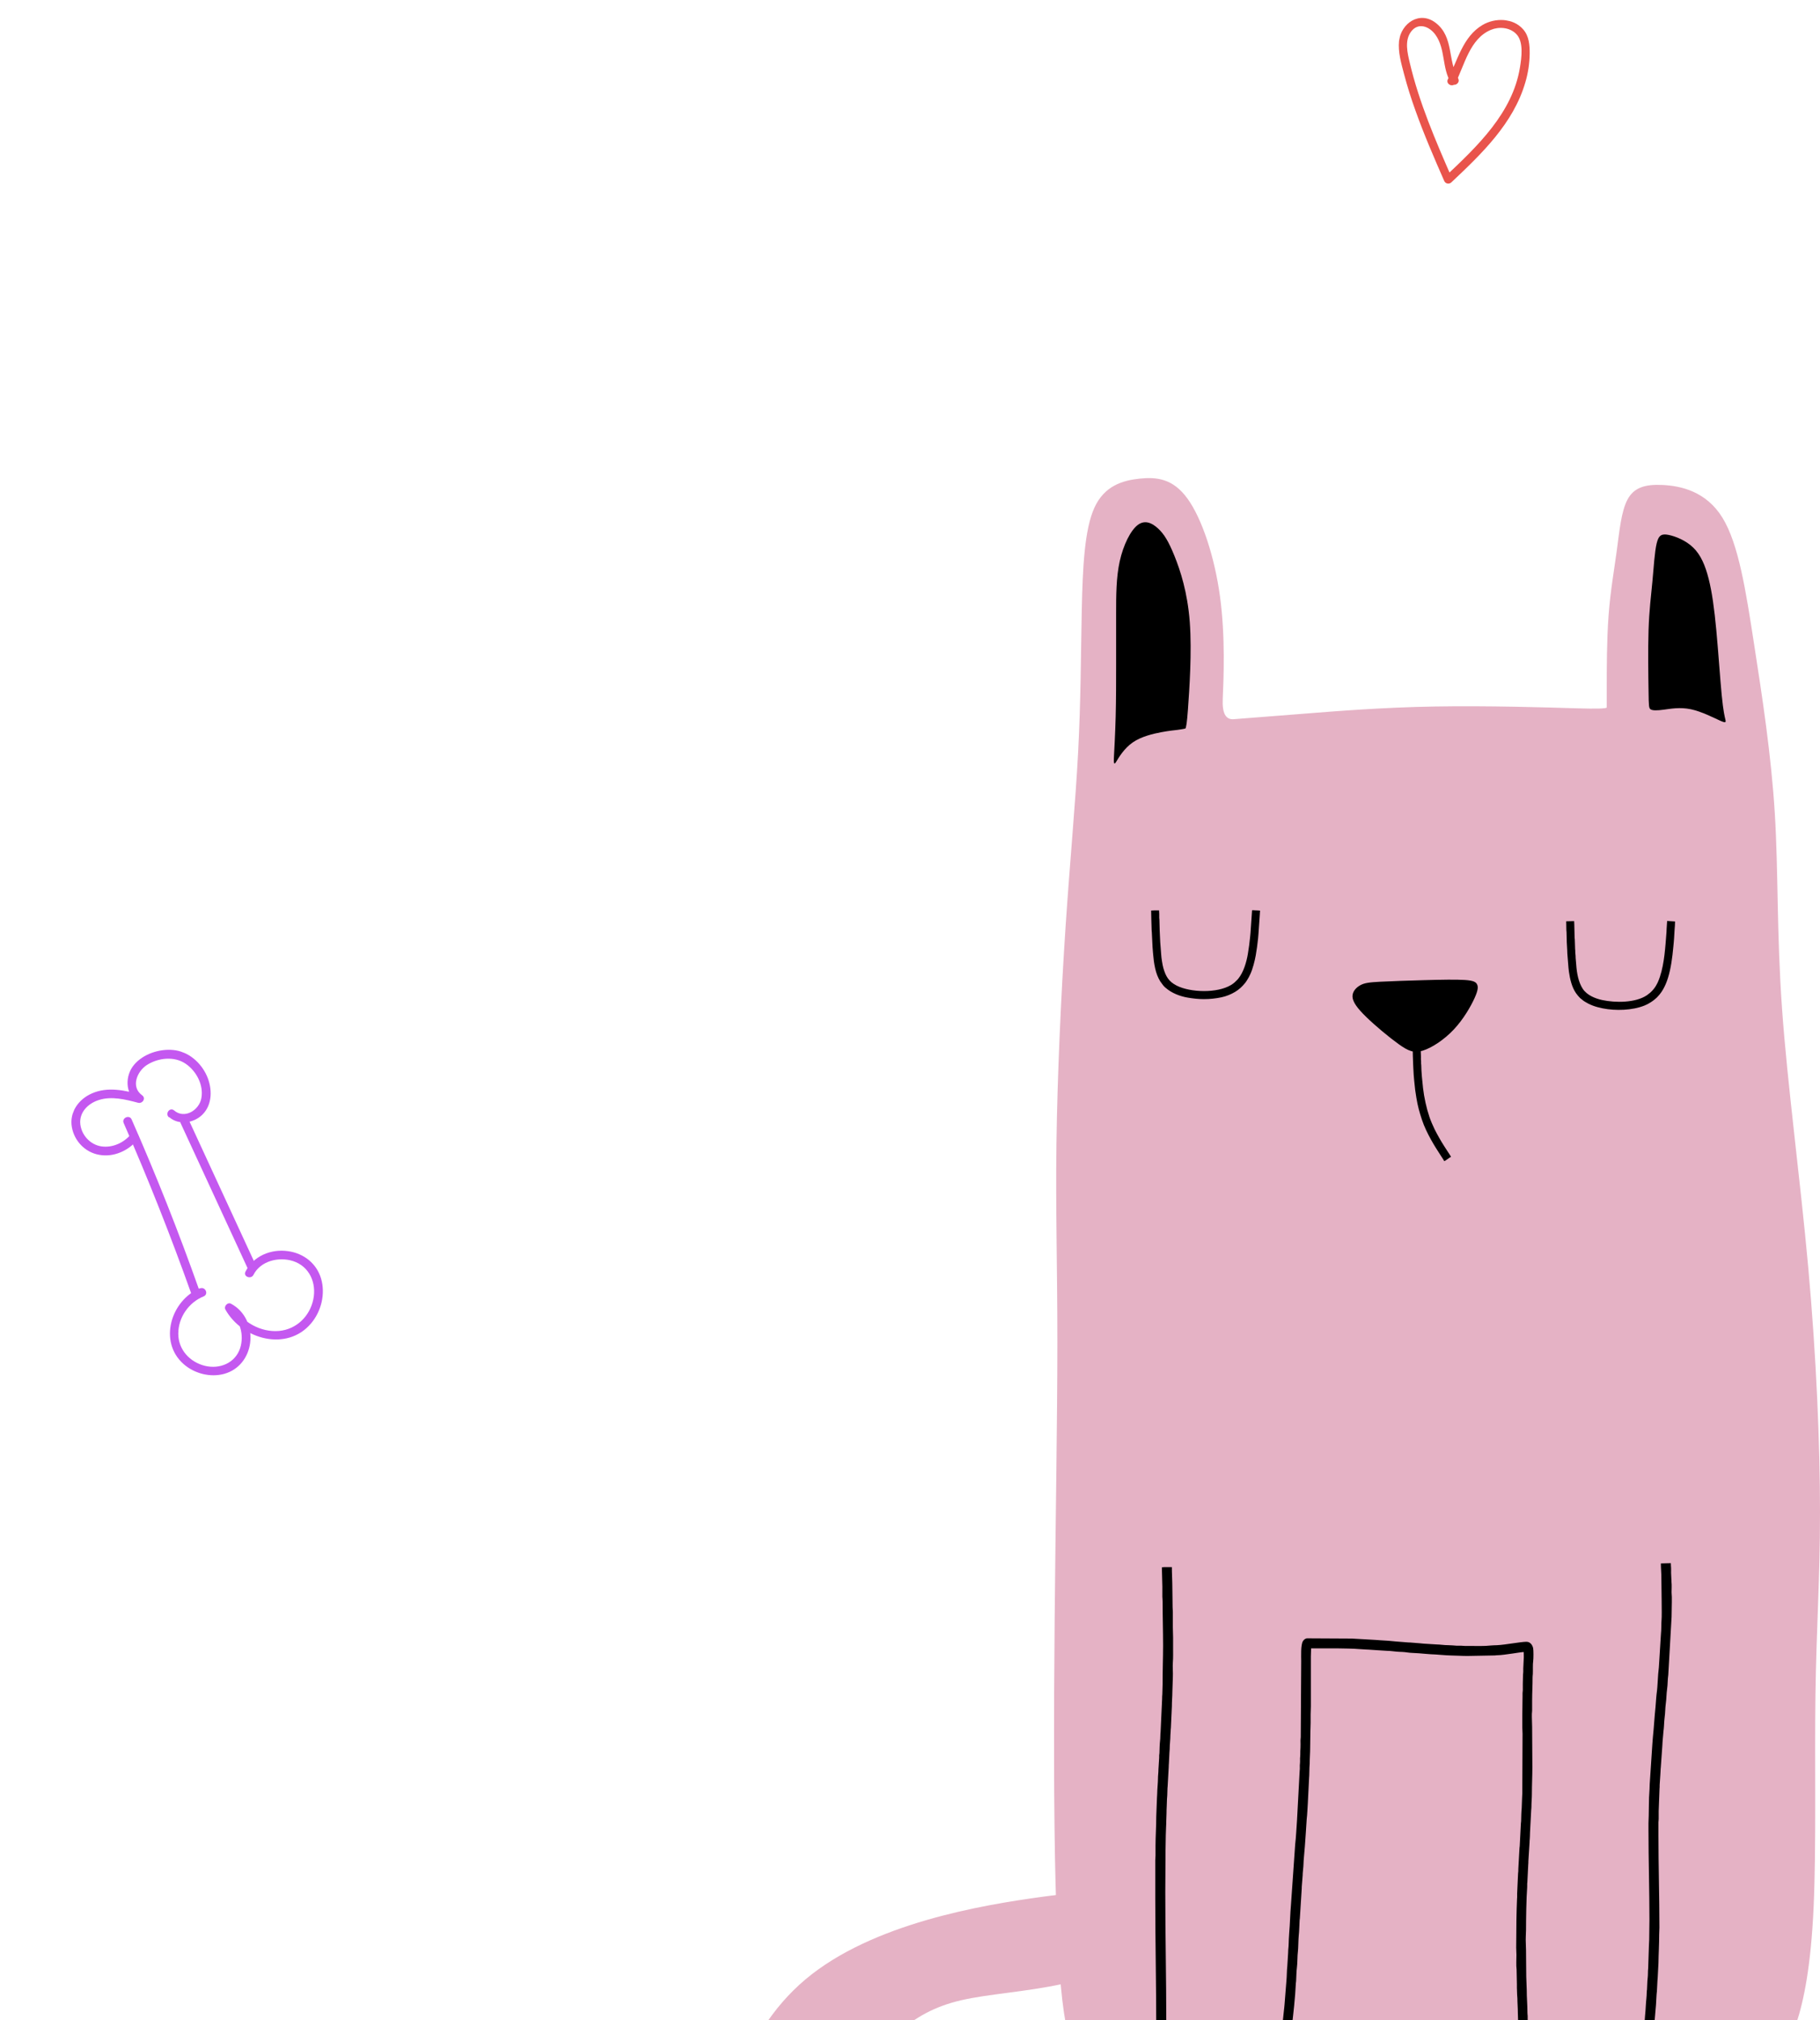 <svg width="236" height="262" viewBox="0 0 236 262" fill="none" xmlns="http://www.w3.org/2000/svg">
<g clip-path="url(#clip0_35_568)">
<path d="M25.97 167.046C22.177 168.585 20.506 173.975 23.792 176.884C25.189 178.124 27.274 178.673 29.09 178.161C30.948 177.646 32.178 176.07 32.433 174.176C32.707 172.13 31.799 170.044 29.941 169.064C29.527 168.844 28.994 169.395 29.227 169.824C31.394 173.714 37.225 175.317 40.336 171.621C41.66 170.061 42.222 167.788 41.632 165.806C41.043 163.823 39.365 162.535 37.356 162.254C35.143 161.934 32.858 162.881 31.83 164.914C31.499 165.563 32.565 165.956 32.872 165.318C33.795 163.504 36.168 162.949 37.997 163.539C40.128 164.226 41.068 166.384 40.626 168.504C40.173 170.701 38.436 172.399 36.181 172.6C33.801 172.813 31.396 171.442 30.238 169.379L29.524 170.139C31.17 170.996 31.685 173.169 31.134 174.848C30.482 176.788 28.475 177.584 26.575 177.126C24.623 176.648 23.114 175.027 23.118 172.956C23.112 170.86 24.473 168.897 26.414 168.115C27.081 167.836 26.634 166.825 25.956 167.081L25.97 167.046Z" fill="#C458F0"/>
<path d="M25.823 167.268C23.183 159.807 20.268 152.438 17.07 145.179C16.789 144.512 15.754 144.968 16.034 145.634C19.215 152.887 22.13 160.256 24.788 167.724C25.02 168.412 26.056 167.956 25.823 167.268Z" fill="#C458F0"/>
<path d="M33.173 164.079C30.276 157.794 27.363 151.503 24.467 145.217C24.162 144.561 23.126 145.016 23.431 145.673C26.327 151.958 29.241 158.25 32.137 164.535C32.442 165.191 33.477 164.736 33.173 164.079Z" fill="#C458F0"/>
<path d="M21.942 144.876C23.182 145.955 25.111 145.667 26.243 144.551C27.567 143.251 27.543 141.149 26.829 139.537C26.052 137.78 24.411 136.347 22.462 136.169C20.673 135.993 18.571 136.673 17.384 138.086C16.197 139.499 16.206 141.794 17.761 142.936C17.947 142.609 18.116 142.276 18.296 141.967C16.236 141.408 13.979 140.891 11.932 141.791C10.18 142.547 8.962 144.247 9.323 146.201C9.651 147.982 11.044 149.439 12.838 149.756C14.737 150.114 16.636 149.236 17.854 147.795C18.328 147.241 17.411 146.567 16.954 147.127C16.036 148.206 14.602 148.866 13.179 148.672C11.738 148.472 10.593 147.251 10.415 145.807C10.241 144.245 11.428 143.091 12.816 142.653C14.48 142.122 16.28 142.581 17.893 143.007C18.468 143.17 18.975 142.43 18.428 142.039C16.929 140.959 17.767 138.952 19.027 138.125C20.492 137.179 22.585 136.934 24.069 137.948C25.463 138.887 26.431 140.718 26.108 142.426C25.829 143.972 23.927 145.167 22.579 144.007C22.024 143.533 21.356 144.43 21.911 144.904L21.942 144.876Z" fill="#C458F0"/>
</g>
<g clip-path="url(#clip1_35_568)">
<path d="M189.102 10.19C187.68 7.9 188.56 4.81 186.173 2.968C184.073 1.347 181.682 3.029 181.415 5.311C181.265 6.754 181.703 8.229 182.067 9.617C182.484 11.195 182.976 12.771 183.532 14.307C184.636 17.412 185.944 20.433 187.27 23.458C187.434 23.834 187.898 23.929 188.197 23.65C192.142 19.934 196.245 15.999 197.788 10.691C198.151 9.471 198.337 8.215 198.355 6.96C198.358 5.864 198.287 4.681 197.503 3.8C196.195 2.307 193.857 2.291 192.249 3.235C189.669 4.751 189.01 7.852 187.744 10.287C187.431 10.905 188.407 11.395 188.721 10.777C189.908 8.451 190.581 5.012 193.326 3.871C194.363 3.438 195.717 3.538 196.569 4.362C197.624 5.371 197.292 7.514 197.089 8.766C196.134 14.646 191.558 18.986 187.359 22.937L188.286 23.129C186.155 18.247 184.031 13.331 182.812 8.171C182.505 6.867 182.106 5.292 182.961 4.12C183.892 2.856 185.339 3.407 186.133 4.506C187.463 6.345 186.95 8.828 188.151 10.749C188.511 11.344 189.43 10.761 189.07 10.165L189.102 10.19Z" fill="#E9544C"/>
</g>
<g clip-path="url(#clip2_35_568)">
<path fill-rule="evenodd" clip-rule="evenodd" d="M135.134 245.986C127.4 247.046 113.107 249.401 104.437 256.7C95.766 263.999 92.72 276.244 94.478 285.074C96.235 293.903 102.796 299.319 112.99 302.028C123.184 304.736 137.009 304.736 147.905 304.854C158.802 304.972 166.768 305.208 173.33 304.618C179.891 304.03 185.046 302.616 187.039 300.615C189.031 298.613 187.859 296.024 185.866 294.258C183.874 292.492 181.063 291.55 176.61 291.55C172.157 291.55 166.066 292.492 159.738 292.61C153.41 292.728 146.849 292.022 140.875 291.668C134.899 291.314 129.51 291.314 124.705 290.49C119.902 289.666 115.684 288.018 113.223 285.545C110.763 283.073 110.06 279.776 109.825 277.068C109.591 274.36 109.825 272.241 110.998 270.004C112.17 267.767 114.278 265.413 116.504 263.529C118.73 261.645 121.074 260.232 124.612 259.405C128.15 258.579 132.883 258.339 137.804 257.279C142.724 256.219 147.833 254.34 150.506 252.341C153.178 250.341 153.411 248.223 152.123 247.045C150.835 245.867 148.023 245.632 146.03 245.397C144.038 245.161 142.867 244.926 135.134 245.985V245.986Z" fill="#E5B2C5"/>
<path fill-rule="evenodd" clip-rule="evenodd" d="M236 196.11C236 187.339 235.532 176.037 234.477 164.381C233.422 152.726 231.782 140.716 231.079 130.827C230.376 120.937 230.61 113.166 230.142 105.514C229.674 97.861 228.501 90.326 227.447 83.497C226.392 76.668 225.454 70.547 223.346 67.132C221.238 63.718 217.957 63.012 215.613 62.894C213.269 62.776 211.863 63.248 211.042 64.778C210.222 66.308 209.988 68.898 209.637 71.489C209.285 74.079 208.817 76.669 208.582 79.848C208.347 83.026 208.347 86.795 208.347 88.913V91.739C208.347 91.897 207.059 91.936 204.481 91.857C200.615 91.739 192.882 91.504 186.086 91.621C179.29 91.739 173.432 92.21 168.979 92.564C164.527 92.916 161.481 93.152 159.958 93.27C158.943 93.348 158.474 92.485 158.552 90.679C158.67 87.971 158.903 82.556 158.2 77.376C157.497 72.195 155.857 67.25 153.982 64.66C152.107 62.07 149.999 61.834 147.772 62.07C145.546 62.306 143.202 63.012 141.913 65.837C140.625 68.663 140.391 73.607 140.273 79.14C140.156 84.673 140.156 90.796 139.804 97.507C139.453 104.218 138.749 111.517 138.163 120.348C137.578 129.177 137.109 139.538 136.991 148.251C136.874 156.964 137.109 164.027 137.109 174.094C137.109 184.16 136.874 197.228 136.757 210.002C136.639 222.777 136.639 235.257 136.874 244.322C137.109 253.387 137.577 259.038 138.163 262.218C138.749 265.397 139.453 266.103 140.859 266.809C142.264 267.515 144.374 268.221 148.825 268.457C149.565 268.496 150.372 268.523 151.224 268.538C151.267 269.204 151.33 269.895 151.406 270.482C151.578 271.803 151.819 272.583 151.984 273.281C152.15 273.981 152.237 274.599 152.538 274.981C152.838 275.364 153.351 275.51 153.878 275.444C154.405 275.377 154.948 275.099 155.321 274.561C155.694 274.024 155.9 273.229 156.002 272.833C156.071 272.567 156.149 272.607 156.237 272.95C156.369 273.465 156.633 274.496 157.051 275.056C157.468 275.614 158.039 275.703 158.603 275.6C159.167 275.497 159.723 275.203 160.067 274.628C160.411 274.055 160.543 273.201 160.609 272.774C160.652 272.489 160.703 272.525 160.762 272.883C160.85 273.421 161.026 274.496 161.259 275.084C161.494 275.672 161.786 275.775 162.292 275.702C162.797 275.628 163.514 275.377 164.1 274.709C164.685 274.039 165.14 272.95 165.305 271.818C165.468 270.711 165.355 269.564 165.268 268.338C170.402 268.222 173.911 268.22 178.352 267.868C182.804 267.515 188.193 266.808 194.521 266.69C195.748 266.667 197.011 266.666 198.294 266.682C198.374 267.748 198.46 268.829 198.547 269.793C198.782 272.413 199.015 274.179 199.777 275.18C200.538 276.181 201.828 276.417 202.53 275.975C203.233 275.534 203.35 274.415 203.409 273.856C203.448 273.484 203.478 273.484 203.497 273.856C203.527 274.415 203.585 275.534 204.171 276.093C204.756 276.652 205.87 276.652 206.602 276.122C207.334 275.593 207.686 274.533 207.861 274.002C207.978 273.65 208.037 273.679 208.037 274.091C208.037 274.709 208.037 275.945 208.622 276.357C209.207 276.77 210.38 276.357 211.141 275.415C211.903 274.473 212.255 273.001 212.547 270.205C212.64 269.311 212.728 268.28 212.811 267.22C213.281 267.241 213.746 267.259 214.203 267.277C220.296 267.513 225.217 267.513 228.145 266.923C231.074 266.335 232.011 265.157 232.949 262.332C233.886 259.506 234.824 255.033 235.175 247.262C235.527 239.491 235.292 228.425 235.409 219.771C235.531 211.121 236 204.882 236 196.11Z" fill="#E5B2C5"/>
<path fill-rule="evenodd" clip-rule="evenodd" d="M149.92 268.506C150.339 268.52 150.774 268.531 151.222 268.539C151.228 268.433 151.231 268.325 151.231 268.214V262.153C151.231 256.528 151.104 251.026 151.104 245.398L151.136 239.94C151.136 239.266 151.168 238.69 151.168 238.004C151.168 237.481 151.234 236.636 151.231 236.132L151.263 235.18C151.26 234.62 151.318 233.869 151.324 233.275C151.327 233.091 151.359 233.036 151.358 232.833L151.388 231.88C151.396 231.722 151.422 231.639 151.42 231.436L151.548 229.153C151.554 228.967 151.55 228.846 151.57 228.699L151.64 227.278C151.64 227.081 151.674 227.033 151.674 226.836C151.672 226.224 151.768 225.607 151.767 224.993C151.767 224.792 151.802 224.73 151.8 224.519C151.799 224.319 151.817 224.226 151.83 224.073L151.958 221.283C151.954 220.645 152.021 220.026 152.021 219.379L152.083 217.507C152.117 216.889 152.035 216.176 152.085 215.573C152.133 214.994 152.114 214.297 152.114 213.668V212.334C152.114 211.864 152.082 211.473 152.082 211.033V209.032C152.082 208.818 152.05 208.68 152.05 208.431C152.053 207.514 152.018 206.703 152.018 205.796C152.018 205.016 151.955 204.017 151.955 203.226H150.944C150.786 203.226 150.803 203.254 150.66 203.258L150.724 205.764C150.738 206.194 150.71 206.638 150.722 207.067C150.727 207.262 150.755 207.426 150.755 207.668C150.755 209.55 150.818 211.51 150.818 213.379C150.818 215.038 150.746 216.821 150.755 218.457L150.719 219.72C150.698 219.913 150.691 220.09 150.692 220.329L150.494 224.604C150.446 224.953 150.476 225.429 150.42 225.8C150.374 226.111 150.355 226.989 150.344 227.343C150.34 227.494 150.319 227.487 150.311 227.627C150.306 227.728 150.318 227.841 150.31 227.943L150.216 229.468C150.22 229.866 150.15 230.277 150.154 230.674C150.158 231.1 150.056 232.096 150.058 232.514C150.058 232.759 150.031 232.92 150.026 233.117L149.931 235.592C149.938 236.75 149.836 238.19 149.836 239.368C149.836 239.791 149.835 240.215 149.836 240.637C149.836 240.886 149.803 240.997 149.804 241.239V246.253C149.804 251.919 149.931 257.462 149.931 263.135V268.085C149.931 268.234 149.926 268.372 149.915 268.503L149.92 268.506ZM165.351 268.338C165.788 268.329 166.214 268.319 166.63 268.31C166.654 268.104 166.715 267.864 166.742 267.726C167.035 266.195 167.303 264.665 167.483 263.105C167.699 261.229 167.947 259.109 168.035 257.177C168.042 257.039 168.059 257.062 168.066 256.922C168.089 256.461 168.113 255.558 168.17 255.159C168.25 254.608 168.227 253.582 168.297 253.101C168.355 252.696 168.355 251.517 168.405 251.056C168.473 250.417 168.487 249.698 168.522 249.02C168.529 248.882 168.546 248.904 168.553 248.767L168.794 244.957C168.801 244.865 168.79 244.772 168.801 244.679L168.918 243.182C168.922 243.093 168.915 243.028 168.926 242.937C168.942 242.813 168.954 242.567 168.97 242.443C169.035 241.927 169.022 241.434 169.074 240.933C169.174 239.967 169.238 238.907 169.31 237.913L169.442 235.892C169.517 235.317 169.537 234.484 169.584 233.882L169.737 230.805C169.736 230.572 169.768 230.476 169.769 230.267L169.797 229.217C169.797 229 169.829 228.928 169.829 228.711C169.826 227.994 169.892 227.301 169.889 226.616C169.886 225.881 169.921 225.239 169.92 224.49C169.92 224.129 169.95 223.832 169.95 223.443V222.364C169.95 221.962 169.981 221.681 169.981 221.286V214.812C169.981 214.419 170.012 214.147 170.012 213.765H173.412C173.784 213.765 175.805 213.802 176.153 213.852L179.819 214.083C180.316 214.083 180.863 214.185 181.367 214.209C181.719 214.226 182.054 214.229 182.416 214.287C182.95 214.37 183.446 214.359 183.977 214.402C184.293 214.427 184.703 214.455 185.015 214.49L185.526 214.528C186.274 214.547 187.452 214.678 188.137 214.687C188.869 214.697 189.539 214.749 190.295 214.749L193.846 214.683C193.972 214.673 194.017 214.655 194.182 214.654C195.048 214.647 197.195 214.241 197.583 214.241C197.583 214.536 197.608 214.907 197.579 215.188L197.522 216.366C197.522 216.504 197.522 216.642 197.523 216.78C197.523 216.965 197.499 217.012 197.492 217.16L197.462 218.366C197.463 218.639 197.467 218.919 197.463 219.193C197.46 219.369 197.432 219.395 197.43 219.57C197.428 219.707 197.43 219.846 197.43 219.984L197.399 222.397C197.399 222.946 197.402 223.497 197.399 224.047C197.398 224.319 197.43 224.534 197.43 224.841L197.398 231.853C197.391 232.08 197.398 232.323 197.398 232.553C197.398 232.809 197.366 232.93 197.367 233.186L197.319 234.501C197.276 234.796 197.251 235.79 197.247 236.139C197.246 236.302 197.222 236.313 197.215 236.455L197.063 239.406C197.056 239.546 197.035 239.538 197.031 239.69L196.884 242.297C196.872 242.411 196.884 242.528 196.88 242.643C196.876 242.8 196.852 242.801 196.848 242.958L196.728 245.56C196.717 245.777 196.745 246.004 196.715 246.213L196.667 247.56C196.667 248.046 196.636 248.416 196.636 248.893L196.605 252.574C196.605 252.925 196.636 253.162 196.636 253.495C196.636 254.098 196.587 254.867 196.657 255.407L196.696 257.302C196.696 257.458 196.691 257.625 196.696 257.779L196.727 258.699C196.727 258.895 196.759 258.946 196.759 259.142C196.759 259.75 196.821 260.407 196.819 261.015C196.817 261.369 196.849 261.606 196.848 261.968L196.887 262.879C196.907 263.028 196.909 263.17 196.908 263.364C196.908 263.568 196.935 263.637 196.94 263.806C196.944 263.956 196.928 264.132 196.944 264.279C196.96 264.427 196.971 264.535 196.969 264.728C196.967 265.125 197.028 265.773 197.032 266.091C197.033 266.249 197.032 266.41 197.032 266.568C197.032 266.599 197.032 266.634 197.029 266.671C197.439 266.672 197.851 266.677 198.264 266.681C198.278 266.08 198.231 265.524 198.216 264.376C198.212 264.061 198.152 263.523 198.155 263.139C198.158 262.746 198.096 262.171 198.094 261.871C198.092 261.726 198.102 261.568 198.094 261.425C198.086 261.272 198.062 261.207 198.063 261.014C198.068 260.018 197.967 259.053 197.972 258.029L197.91 256.349C197.908 255.182 197.88 254.078 197.88 252.889C197.88 252.303 197.819 251.754 197.85 251.143L197.88 250.287C197.88 248.906 197.92 246.13 198.031 244.732C198.042 244.591 198.026 244.432 198.032 244.29C198.04 244.137 198.066 244.072 198.063 243.879L198.167 241.797C198.19 241.639 198.176 241.534 198.184 241.371L198.338 238.93C198.339 238.744 198.347 238.654 198.363 238.512C198.394 238.229 198.383 237.948 198.398 237.659L198.55 234.74C198.558 234.588 198.582 234.521 198.58 234.328C198.576 233.773 198.642 233.194 198.64 232.646C198.638 231.511 198.702 230.321 198.702 229.188L198.671 223.952C198.671 223.393 198.623 222.808 198.639 222.238C198.644 222.074 198.672 222.023 198.671 221.828V220.527C198.671 219.518 198.736 218.513 198.731 217.512C198.731 217.319 198.754 217.252 198.762 217.101C198.788 216.575 198.739 215.893 198.81 215.406C198.855 215.089 198.858 214.016 198.806 213.755C198.718 213.312 198.414 212.912 197.942 212.912C197.167 212.912 195.253 213.299 194.116 213.355C193.872 213.367 193.576 213.363 193.33 213.391C192.453 213.495 191.435 213.45 190.532 213.45C190.34 213.45 190.148 213.45 189.955 213.45C189.735 213.45 189.624 213.42 189.44 213.417C189.252 213.414 189.047 213.429 188.861 213.417C188.543 213.4 188.133 213.35 187.799 213.353C187.283 213.358 186.742 213.26 186.25 213.256L184.675 213.157C184.543 213.142 184.323 213.136 184.173 213.111L182.875 213.007C182.786 212.998 182.7 213.007 182.611 212.998L181.057 212.876C180.737 212.86 180.345 212.797 180.025 212.78C179.659 212.762 179.333 212.746 178.964 212.715C178.84 212.704 178.597 212.696 178.454 212.676L175.288 212.494L169.518 212.463C169.263 212.463 169.062 212.653 168.954 212.825C168.65 213.312 168.729 214.796 168.729 215.414L168.669 225.283C168.666 225.467 168.635 225.523 168.637 225.725C168.637 226.004 168.657 226.375 168.637 226.644C168.614 226.934 168.606 227.231 168.609 227.566C168.609 227.77 168.582 227.841 168.577 228.009C168.573 228.163 168.577 228.33 168.578 228.486C168.578 228.689 168.551 228.76 168.546 228.928C168.542 229.085 168.55 229.248 168.549 229.406C168.546 229.59 168.515 229.646 168.517 229.848L168.182 236.098C168.114 236.997 168.054 238.339 167.949 239.155L167.395 247.08C167.394 247.336 167.334 247.679 167.332 247.935L167.238 249.74C167.18 250.283 167.166 250.941 167.122 251.491C167.098 251.798 167.118 252.102 167.086 252.405C167.059 252.656 167.03 253.022 167.03 253.299L166.92 255.057C166.864 255.45 166.864 256.354 166.812 256.847L166.571 259.896C166.562 260.007 166.548 260.195 166.531 260.33C166.455 260.904 166.422 261.444 166.352 262.016C166.108 264.059 165.783 266.084 165.397 268.094C165.383 268.173 165.363 268.254 165.348 268.33L165.351 268.338ZM212.801 267.387L212.815 267.225C213.255 267.243 213.691 267.261 214.12 267.278C214.126 267.199 214.131 267.12 214.135 267.041C214.159 266.476 214.268 265.867 214.292 265.295C214.316 264.721 214.422 264.117 214.45 263.549C214.503 262.476 214.647 261.106 214.732 259.994C214.774 259.452 214.787 258.691 214.853 258.21L214.923 256.853C214.925 256.669 214.958 256.614 214.957 256.411L215.051 254.603C215.067 253.355 215.15 252.163 215.145 250.888C215.145 250.567 215.177 250.317 215.177 249.968C215.177 245.952 215.05 242.023 215.05 238.004V236.321C215.054 236.152 215.083 236.082 215.082 235.879C215.081 235.54 215.082 235.202 215.082 234.863L215.19 231.988C215.217 231.814 215.202 231.679 215.207 231.498L215.298 230.13C215.334 229.81 215.318 229.463 215.357 229.174L215.555 226.391C215.563 226.074 215.595 225.765 215.621 225.441C215.629 225.331 215.645 225.109 215.663 224.976C215.685 224.83 215.678 224.683 215.699 224.537C215.77 224.053 215.773 223.633 215.81 223.156C215.818 223.053 215.834 222.851 215.853 222.723C215.945 222.084 215.919 221.52 216.01 220.882C216.097 220.275 216.085 219.653 216.173 219.046C216.266 218.406 216.231 217.84 216.326 217.201L216.755 209.698C216.755 209.014 216.787 208.439 216.787 207.763C216.787 207.541 216.789 207.318 216.787 207.096C216.787 206.882 216.754 206.744 216.754 206.494C216.754 206.141 216.79 205.524 216.746 205.203L216.69 203.958C216.685 203.755 216.706 203.522 216.69 203.324C216.674 203.128 216.661 202.962 216.661 202.719H216.638C216.177 202.719 215.823 202.752 215.366 202.752C215.366 203.395 215.433 204.013 215.43 204.624C215.426 205.528 215.517 209.481 215.457 210.013C215.414 210.39 215.435 211.47 215.379 211.84L215.105 216.228C214.95 217.394 214.977 218.521 214.811 219.678C214.792 219.806 214.776 220.006 214.768 220.11L214.667 221.405C214.53 222.715 214.47 223.974 214.33 225.286C214.314 225.43 214.304 225.61 214.295 225.726C214.283 225.891 214.264 226.031 214.262 226.169L213.914 231.435C213.914 232.167 213.816 232.926 213.82 233.657C213.823 234.281 213.786 234.845 213.79 235.498C213.791 235.808 213.758 236.073 213.758 236.419V237.339C213.758 241.24 213.884 245.093 213.884 248.985C213.884 249.869 213.851 250.66 213.852 251.556C213.852 251.816 213.819 251.956 213.82 252.189L213.718 255.292C213.67 255.645 213.706 256.12 213.655 256.498C213.59 256.979 213.606 257.544 213.567 258.028C213.558 258.149 213.538 258.161 213.536 258.315C213.532 258.928 213.44 259.519 213.411 260.125C213.392 260.535 213.36 260.955 213.32 261.335L213.184 263.135C213.168 263.29 213.131 263.542 213.126 263.711C213.119 263.908 213.094 264.155 213.071 264.322L212.809 267.265L212.803 267.389L212.801 267.387Z" fill="black"/>
<path fill-rule="evenodd" clip-rule="evenodd" d="M223.258 90.18C223.052 88.09 222.819 84.558 222.555 81.732C222.291 78.906 221.999 76.787 221.559 75.05C221.119 73.314 220.533 71.96 219.566 71.018C218.6 70.076 217.253 69.547 216.374 69.37C215.495 69.193 215.084 69.37 214.822 70.46C214.558 71.549 214.44 73.55 214.265 75.434C214.089 77.318 213.855 79.084 213.768 81.704C213.68 84.324 213.739 87.797 213.768 89.68C213.797 91.564 213.797 91.857 214.061 92.005C214.326 92.152 214.852 92.152 215.731 92.034C216.61 91.916 217.841 91.682 219.246 91.975C220.652 92.27 222.234 93.094 223.024 93.447C223.815 93.8 223.815 93.682 223.727 93.299C223.639 92.916 223.463 92.269 223.259 90.18H223.258Z" fill="black"/>
<path fill-rule="evenodd" clip-rule="evenodd" d="M152.695 94.653C153.163 94.594 153.515 94.52 153.691 94.484C153.809 94.46 153.926 93.623 154.043 91.975C154.219 89.503 154.57 84.558 154.278 80.672C153.985 76.787 153.048 73.961 152.286 72.077C151.524 70.193 150.939 69.251 150.176 68.545C149.415 67.838 148.477 67.367 147.54 68.074C146.602 68.781 145.665 70.665 145.196 72.783C144.728 74.902 144.728 77.257 144.728 79.494V86.087C144.728 88.323 144.728 90.678 144.67 92.916C144.611 95.152 144.494 97.272 144.435 98.332C144.396 99.039 144.494 99.196 144.728 98.803C145.08 98.214 145.783 97.036 146.895 96.271C148.009 95.506 149.532 95.152 150.587 94.954C151.642 94.756 152.227 94.711 152.695 94.653Z" fill="black"/>
<path fill-rule="evenodd" clip-rule="evenodd" d="M184.802 127.104C182.698 127.162 180.423 127.238 178.982 127.313C177.542 127.39 176.935 127.466 176.385 127.77C175.835 128.074 175.342 128.608 175.379 129.275C175.418 129.941 175.986 130.742 177.161 131.885C178.336 133.028 180.119 134.514 181.369 135.41C182.62 136.305 183.342 136.61 184.498 136.248C185.654 135.887 187.246 134.858 188.517 133.505C189.788 132.153 190.735 130.477 191.21 129.429C191.683 128.381 191.683 127.962 191.532 127.658C191.38 127.352 191.078 127.162 189.959 127.087C188.84 127.01 186.906 127.049 184.802 127.105V127.104Z" fill="black"/>
<path fill-rule="evenodd" clip-rule="evenodd" d="M156.126 129.57C155.374 129.57 154.679 129.485 154.031 129.377C153.029 129.209 151.926 128.793 151.16 128.111C151.122 128.076 151.116 128.078 151.078 128.046C150.947 127.936 150.903 127.859 150.804 127.753L150.441 127.253C150.295 127.005 150.173 126.772 150.059 126.478C149.841 125.921 149.716 125.302 149.619 124.624C149.571 124.291 149.552 123.872 149.512 123.593C149.487 123.418 149.496 123.241 149.471 123.067C149.441 122.872 149.453 122.713 149.436 122.511L149.355 120.886C149.353 120.767 149.332 120.74 149.332 120.614C149.332 120.157 149.291 119.651 149.291 119.223C149.291 118.833 149.271 118.502 149.269 118.104V118.086C149.429 118.086 149.503 118.064 149.668 118.064H150.297C150.297 118.251 150.32 118.358 150.319 118.528C150.319 118.693 150.313 118.871 150.319 119.034C150.321 119.14 150.34 119.151 150.341 119.265C150.353 120.196 150.396 121.224 150.445 122.153L150.572 123.796C150.589 124.208 150.744 125.166 150.852 125.538C151.158 126.599 151.542 127.296 152.586 127.821C154.373 128.718 157.82 128.831 159.632 127.735C159.999 127.513 160.184 127.324 160.467 127.036C160.514 126.989 160.54 126.949 160.582 126.898C161.245 126.083 161.635 124.775 161.811 123.708C161.958 122.819 162.018 122.328 162.111 121.438C162.126 121.292 162.135 121.118 162.155 120.956L162.338 118.295C162.338 118.173 162.357 118.135 162.359 118.042H162.541C162.575 118.042 162.61 118.046 162.645 118.051C162.754 118.067 162.837 118.055 162.946 118.064C163.565 118.115 163.362 117.996 163.366 118.505L163.184 121.124C163.158 121.325 163.149 121.507 163.134 121.706L163.001 122.816C162.945 123.199 162.9 123.524 162.834 123.891C162.708 124.608 162.439 125.66 162.143 126.295C161.95 126.71 161.941 126.726 161.719 127.091C161.638 127.225 161.555 127.347 161.462 127.465C161.093 127.928 160.676 128.322 160.152 128.634C159.651 128.935 159.027 129.2 158.375 129.335C157.644 129.487 156.903 129.568 156.132 129.568L156.126 129.57ZM188.154 150.031C187.981 150.078 187.417 150.567 187.273 150.579C187.257 150.512 186.902 149.98 186.82 149.854C186.41 149.227 185.953 148.503 185.587 147.846C185.122 147.01 184.679 146.112 184.381 145.204C184.056 144.22 183.836 143.435 183.662 142.364C183.607 142.032 183.555 141.696 183.506 141.341C183.454 140.972 183.284 139.233 183.287 138.884C183.288 138.729 183.243 138.312 183.244 138.041C183.246 137.732 183.202 137.211 183.203 136.904C183.204 136.49 183.182 136.144 183.182 135.723H183.811C183.975 135.723 184.05 135.702 184.21 135.702L184.248 136.801C184.267 136.968 184.246 137.192 184.251 137.367C184.254 137.475 184.274 137.497 184.274 137.619C184.274 137.716 184.27 137.819 184.274 137.916C184.276 138.024 184.296 138.046 184.296 138.167C184.296 138.937 184.438 140.336 184.525 141.099C184.663 142.309 184.962 143.69 185.353 144.841C185.514 145.318 185.794 145.981 186.023 146.443C186.341 147.083 186.868 148.018 187.266 148.629C187.421 148.866 187.557 149.087 187.712 149.321C187.781 149.425 188.14 149.961 188.156 150.032L188.154 150.031ZM217.205 119.497V119.506C217.205 119.707 217.19 119.847 217.185 120.045C217.181 120.202 217.146 120.435 217.142 120.592L217.077 121.706C217.039 122.046 217.033 122.425 216.983 122.772L216.871 123.838C216.717 125.184 216.443 126.591 215.989 127.631C215.788 128.09 215.548 128.534 215.236 128.919L215.102 129.079C215.003 129.185 214.932 129.272 214.83 129.374L214.515 129.648C214.271 129.849 213.921 130.072 213.639 130.222C213.569 130.259 213.512 130.277 213.436 130.314C213.357 130.35 213.32 130.372 213.235 130.406C211.658 131.036 209.494 131.104 207.814 130.765C206.883 130.577 206.139 130.323 205.355 129.802L204.888 129.428C204.721 129.266 204.499 128.996 204.369 128.811C203.82 128.026 203.58 126.974 203.442 126.012C203.421 125.863 203.393 125.66 203.384 125.503L203.236 123.65C203.23 123.064 203.152 122.316 203.153 121.711L203.133 120.888C203.133 120.76 203.112 120.735 203.11 120.616C203.105 120.212 203.09 119.875 203.09 119.477L204.119 119.455C204.119 119.608 204.14 119.738 204.14 119.919L204.181 121.606C204.183 121.72 204.201 121.731 204.204 121.836L204.244 123.038C204.244 123.154 204.26 123.174 204.265 123.269C204.269 123.344 204.261 123.426 204.265 123.501L204.307 123.966C204.313 124.049 204.303 124.128 204.313 124.212L204.391 125.125C204.461 126.177 204.677 127.392 205.247 128.247C205.791 129.063 206.851 129.496 207.772 129.692C209.469 130.054 212.06 130.07 213.556 129.065L213.982 128.734C214.255 128.502 214.618 128.068 214.779 127.745C214.839 127.624 214.895 127.541 214.954 127.415C215.068 127.168 215.151 126.943 215.242 126.671C215.834 124.889 215.943 122.768 216.093 120.889C216.106 120.72 216.113 120.573 216.114 120.405L216.178 119.436L217.206 119.499L217.205 119.497Z" fill="black"/>
</g>
<defs>
<clipPath id="clip0_35_568">
<rect width="38" height="39" fill="white" transform="translate(0.24 168.129) rotate(-68.804)"/>
</clipPath>
<clipPath id="clip1_35_568">
<rect width="17.196" height="22.291" fill="white" transform="translate(182.512) rotate(11.678)"/>
</clipPath>
<clipPath id="clip2_35_568">
<rect width="142" height="243" fill="white" transform="matrix(-1 0 0 1 236 62)"/>
</clipPath>
</defs>
</svg>

